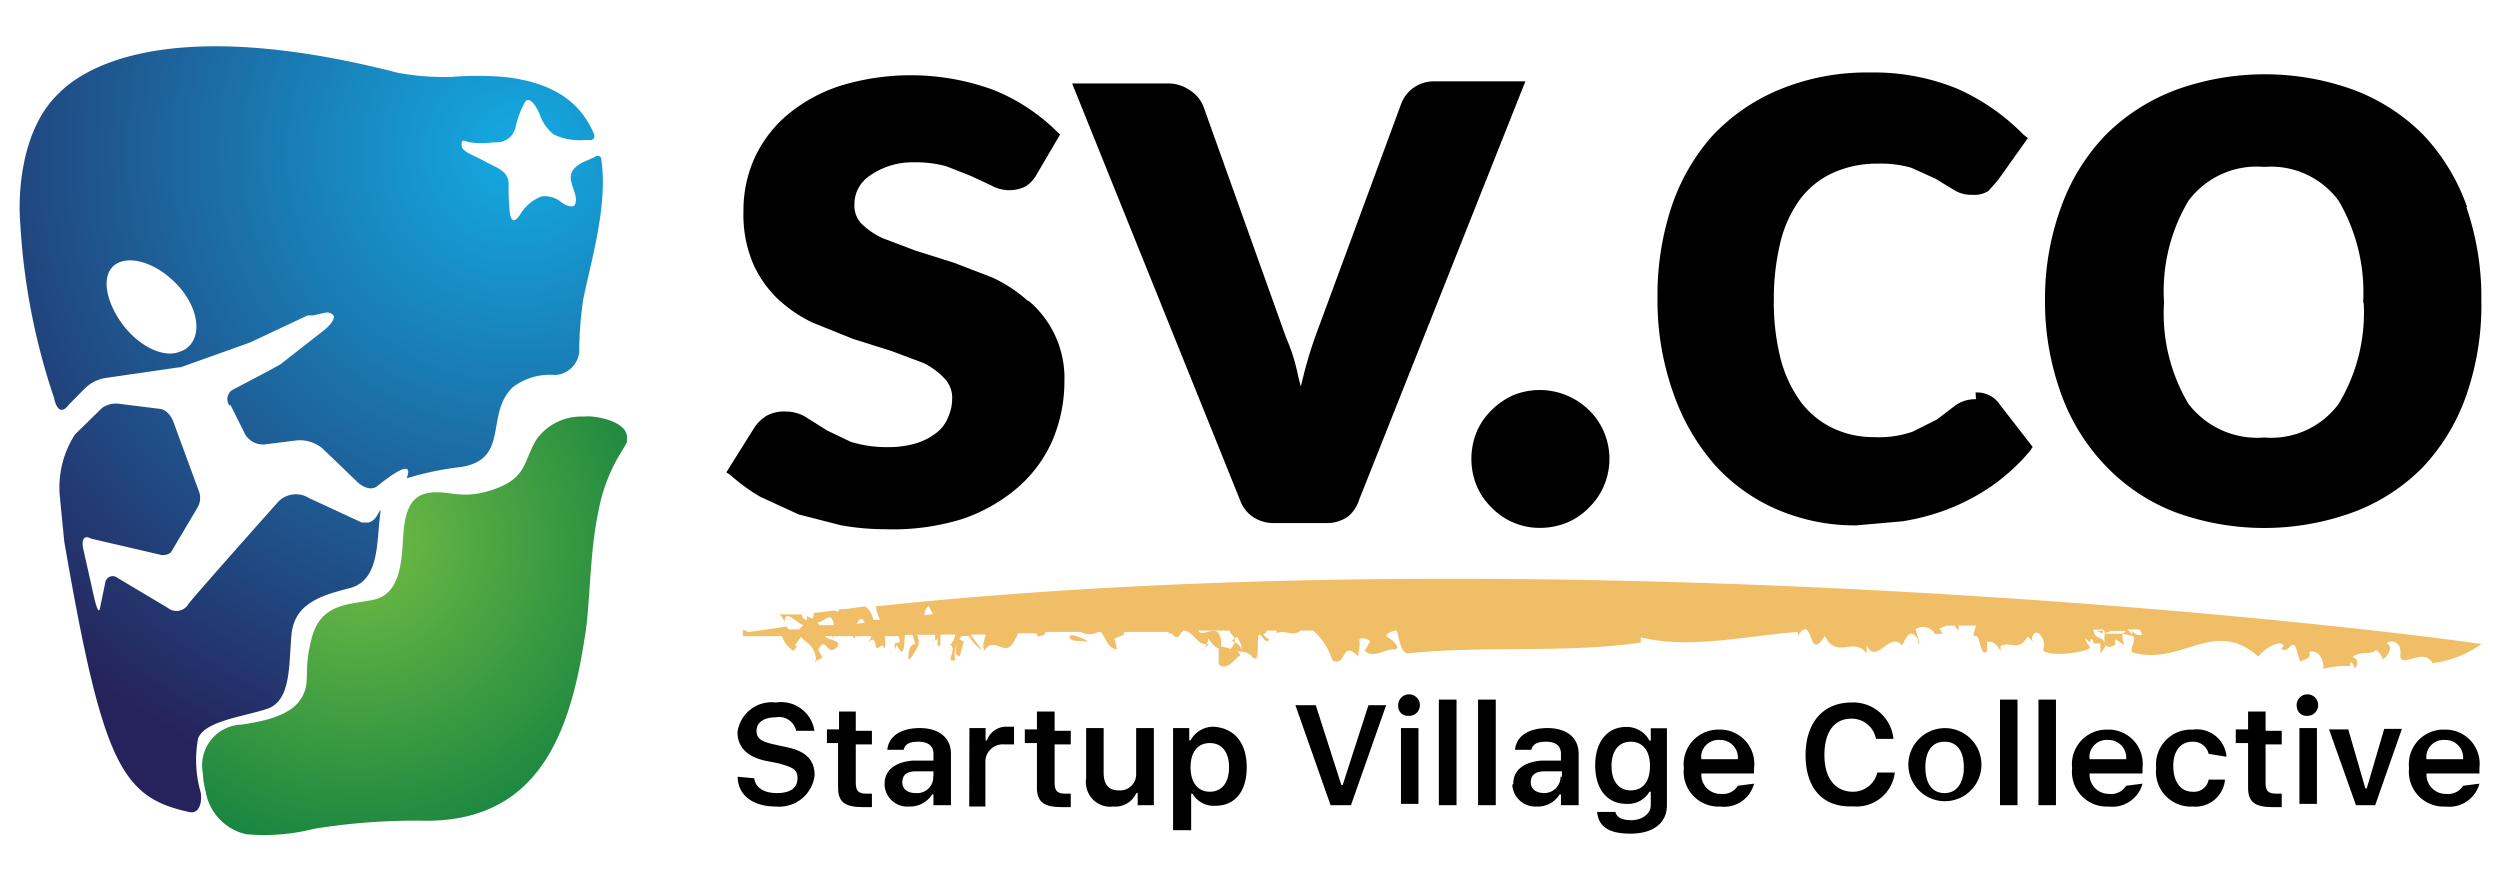 <svg data-name="Layer 1" xmlns="http://www.w3.org/2000/svg" viewBox="0 0 130 45.84"><defs><radialGradient id="a" cx="18.62" cy="18.56" r="17.98" gradientTransform="matrix(1 0 0 -1 0 46.73)" gradientUnits="userSpaceOnUse"><stop offset="0" stop-color="#73bd44"/><stop offset="1" stop-color="#108040"/></radialGradient><radialGradient id="b" cx="26.9" cy="38.87" r="35.43" gradientTransform="matrix(1 0 0 -1 0 46.73)" gradientUnits="userSpaceOnUse"><stop offset="0" stop-color="#14aae2"/><stop offset="1" stop-color="#26225b"/></radialGradient></defs><g data-name="Group"><path data-name="Path 2" d="M49.91 34.13l.21-.77-.42-.21c.14.63-.21.85.21.98z" fill="#f0be67"/><path data-name="Path 3" d="M47.45 33l.14.49c-.28 0-.35.35-.35.7s.35-.35.49-.56-.07-1.05-.28-.63z" fill="#f0be67"/><path data-name="Path 4" d="M40.56 32.73a1.63 1.63 0 0 0 .7 1.12l.21-.28h-.14l.35-.49c-.56-.21-.68.07-1.12-.35z" fill="#f0be67"/><path data-name="Path 5" d="M55.61 33.08c0 .35.64.21.92.28s-.78-.49-.92-.28z" fill="#f0be67"/><path data-name="Path 10" d="M52.45 32.94c0 .06.07.06 0 0z" fill="#f0be67"/><path data-name="Path 11" d="M60.54 32.73h-.07c0 .14 0 .07.07 0z" fill="#f0be67"/><g data-name="Group 2"><path data-name="Compound Path" d="M39.22 40.47c.07.49.49.77 1.19.77s1.06-.28 1.06-.77-.28-.57-1-.78l-.71-.14c-.91-.21-1.41-.7-1.41-1.48a1.79 1.79 0 0 1 2-1.54 1.75 1.75 0 0 1 2 1.47h-.95a.91.91 0 0 0-1.06-.7c-.63 0-1 .28-1 .7s.28.57.91.71l.64.14c1.05.21 1.47.7 1.47 1.47a1.85 1.85 0 0 1-2 1.62c-1.26 0-2-.63-2-1.55z"/><path data-name="Compound Path 2" d="M44.5 37v1h.84v.71h-.84v2c0 .42.14.56.56.56h.28v.7h-.49c-.92 0-1.27-.28-1.27-1v-2.33H43v-.71h.63V37z"/><path data-name="Compound Path 3" d="M46 40.75c0-.71.57-1.13 1.48-1.2h1.06v-.35c0-.42-.29-.63-.78-.63s-.7.14-.77.42h-.85c.07-.71.71-1.13 1.69-1.13s1.62.49 1.62 1.34v2.67h-.91v-.56h-.07a1.36 1.36 0 0 1-1.2.63A1.18 1.18 0 0 1 46 40.82a.2.2 0 0 1 0-.07zm2.54-.36v-.28h-.92c-.49 0-.7.21-.7.57s.28.56.7.56a.84.84 0 0 0 .91-.77.22.22 0 0 0-.02-.08z"/><path data-name="Compound Path 4" d="M50.41 37.86h.84v.64h.07a1.06 1.06 0 0 1 1.06-.71h.35v.92h-.49a.91.91 0 0 0-1 .84v2.39h-.84z"/><path data-name="Compound Path 5" d="M54.84 37v1h.84v.71h-.84v2c0 .42.14.56.56.56h.28v.7h-.49c-.91 0-1.27-.28-1.27-1v-2.33h-.63v-.71h.63V37z"/><path data-name="Compound Path 6" d="M60 41.87h-.84v-.63h-.07a1.2 1.2 0 0 1-1.2.7 1.26 1.26 0 0 1-1.41-1.09 1 1 0 0 1 0-.38v-2.61h.91v2.32c0 .64.28.92.78.92a.84.84 0 0 0 .91-.77v-2.47H60z"/><path data-name="Compound Path 7" d="M64.83 39.9c0 1.27-.63 2-1.62 2a1.28 1.28 0 0 1-1.2-.63h-.07v1.9H61v-5.31h.84v.64h.07a1.34 1.34 0 0 1 1.2-.71c1.09.07 1.72.85 1.72 2.11zm-.92 0c0-.77-.35-1.26-1-1.26s-1 .49-1 1.26.36 1.27 1 1.27 1-.49 1-1.27z"/><path data-name="Compound Path 8" d="M69.19 41.87l-1.83-5.2h1.06l1.33 4.15h.07l1.34-4.15h.92l-1.83 5.2z"/><path data-name="Compound Path 9" d="M72.71 36.74a.56.56 0 1 1 1.12-.14.55.55 0 0 1-.49.62h-.07a.5.5 0 0 1-.56-.42zm.14 1.12h.91v3.94h-.91z"/><path data-name="Compound Path 10" d="M74.82 36.38h.92v5.49h-.92z"/><path data-name="Compound Path 11" d="M76.86 36.38h.92v5.49h-.92z"/><path data-name="Compound Path 12" d="M78.69 40.75c0-.71.56-1.13 1.48-1.2h1v-.35c0-.42-.28-.63-.77-.63s-.7.14-.77.42h-.85c.07-.71.7-1.13 1.69-1.13s1.62.49 1.62 1.34v2.67h-.92v-.56h-.07a1.33 1.33 0 0 1-1.19.63 1.2 1.2 0 0 1-1.27-1.12zm2.53-.36v-.28h-.91c-.49 0-.71.21-.71.57s.29.56.71.56a.85.85 0 0 0 .84-.85h.07z"/><path data-name="Compound Path 13" d="M83.05 42.22H84c.07.29.35.43.84.43s1-.29 1-.78v-.7h-.07a1.28 1.28 0 0 1-1.2.63c-1 0-1.62-.77-1.62-2s.63-2 1.62-2a1.34 1.34 0 0 1 1.2.71h.07v-.64h.84v4c0 .92-.7 1.48-1.9 1.48s-1.66-.42-1.73-1.13zm2.75-2.39c0-.77-.36-1.26-1-1.26s-1 .49-1 1.26.35 1.27 1 1.27 1-.49 1-1.27z"/><path data-name="Compound Path 14" d="M91.21 40.75a1.6 1.6 0 0 1-1.75 1.19 1.81 1.81 0 0 1-1.9-2 1.8 1.8 0 0 1 1.82-2 1.78 1.78 0 0 1 1.83 2v.28h-2.74a1 1 0 0 0 .91 1.06h.08a.92.92 0 0 0 .91-.42zm-2.74-1.27h1.9a.92.92 0 0 0-.84-1h-.07a.9.9 0 0 0-1 .83z"/><path data-name="Compound Path 15" d="M93.89 39.27c0-1.69.91-2.74 2.39-2.74a2.1 2.1 0 0 1 2.18 1.89h-.91a1.28 1.28 0 0 0-1.27-1.05c-.91 0-1.41.7-1.41 1.9s.57 1.9 1.48 1.9a1.29 1.29 0 0 0 1.27-1h.91a2 2 0 0 1-2.18 1.76c-1.55.07-2.46-.93-2.46-2.66z"/><path data-name="Compound Path 16" d="M99.24 39.9a1.9 1.9 0 1 1 3.79 0 1.9 1.9 0 0 1-3.79 0zm2.88 0c0-.84-.35-1.33-1-1.33s-1 .49-1 1.33.35 1.34 1 1.34 1-.56 1-1.34z"/><path data-name="Compound Path 17" d="M104 36.38h.91v5.49H104z"/><path data-name="Compound Path 18" d="M106 36.38h.91v5.49H106z"/><path data-name="Compound Path 19" d="M111.41 40.75a1.62 1.62 0 0 1-1.76 1.19 1.81 1.81 0 0 1-1.9-2 1.8 1.8 0 0 1 1.83-2 1.78 1.78 0 0 1 1.83 2v.28h-2.75a1 1 0 0 0 .92 1.06h.07a.92.92 0 0 0 .91-.42zm-2.75-1.27h1.9a.92.92 0 0 0-.84-1h-.07a.9.9 0 0 0-1 .83z"/><path data-name="Compound Path 20" d="M114.85 39.2a.82.82 0 0 0-.84-.63c-.63 0-1 .49-1 1.26s.35 1.34 1 1.34a.77.77 0 0 0 .84-.63h.85a1.54 1.54 0 0 1-1.68 1.4 1.81 1.81 0 0 1-1.9-2 1.82 1.82 0 0 1 1.9-2 1.55 1.55 0 0 1 1.75 1.32v.09z"/><path data-name="Compound Path 21" d="M117.81 37v1h.84v.71h-.84v2c0 .42.14.56.56.56h.28v.7h-.49c-.91 0-1.26-.28-1.26-1v-2.33h-.64v-.71h.64V37z"/><path data-name="Compound Path 22" d="M119.43 36.74a.56.56 0 1 1 .63.48H120a.5.5 0 0 1-.56-.42zm.14 1.12h.91v3.94h-.91z"/><path data-name="Compound Path 23" d="M123.51 41.87h-1l-1.4-3.94h1L123 41h.07l.91-3.1h.92z"/><path data-name="Compound Path 24" d="M128.93 40.75a1.62 1.62 0 0 1-1.76 1.19 1.81 1.81 0 0 1-1.9-2 1.8 1.8 0 0 1 1.83-2 1.78 1.78 0 0 1 1.83 2v.28h-2.75a1 1 0 0 0 .91 1.06h.08a.92.92 0 0 0 .91-.42zm-2.75-1.27h1.9a.92.92 0 0 0-.84-1h-.07a.9.9 0 0 0-1 .83v.15z"/></g><path data-name="Compound Path 25" d="M45.55 31.53a2.18 2.18 0 0 0 .21.7h-.35a1.07 1.07 0 0 0-.42-.7l-1 .14h-.35v.07a.13.13 0 0 1-.21 0l-1.13.14a.26.26 0 0 1-.07.28c.36.71 1-.7 1.13.35h-.76c-.14-.28-.43-.35-.64-.49v.21c-.21 0-.21-.14-.28-.28h-1.27c.22-.07.36.35.5.63l-2 .29-.28-.14v.35h3c.21.35.63.35.78 1.05s-.22-.07-.15.14.36 0 .5-.07l-.21-.42c.42-.77.42.35.91-.07s-.49-.42-.56-.63h.28c.07 0 .14 0 .14.14v-.14h1l.15.14v-.14h.84a.72.72 0 0 1-.28.42c.14-.07.42-.49.49 0s.35-.14.42.14.14-.28.07-.56h.71a.89.89 0 0 1 .07.28c-.07.14-.42-.07-.21.42 0-.63.21.28.35.07s.07-.56.14-.84h1.55c0 .14.07.35-.14.28s.21.07.28-.07-.14.49.14.35V33h.77a1 1 0 0 1-.28.56h.07c.28.28-.35.91.21.77a1.45 1.45 0 0 1 .35-1.26h.36a2.71 2.71 0 0 0 .7.77l-.6-.84h.77c0 .21-.21.42-.07.84.56-.84 1.06.42 1.55-.49s-.07-.21.14-.21v-.21h1c.07.14.14.21.21.14s.22.07.29-.21h1.83a.92.92 0 0 0 .91 0h.14c.35.49.35.84.84.91l-.14-.56.5-.21a.17.17 0 0 1 0-.14h2.32V33c.21-.28.35.49.63-.07l.14-.14h.07c.5.14.64.7 1.06.7s-.07.14-.14.28.35-.35.28-.56.28.49.56.49v.85c.42.35.78-.22 1.06-.43s-.71-.49-.92-.49c0-1.55-1-.35-1.19-.84h1.61c.08.28.5.35.15.84s.56 0 1 .49.28-.56.35-1 .35.49.57.14l-.33-.26a.36.36 0 0 0 .21-.21h.5v.14c.42-.21.84.21 1.26-.14h.64a3.32 3.32 0 0 1 1 1.54c.78.43.42-1.19 1.41-.14-.14-.07.07-.63 0-.84s.35-.21.56 0l-.28.49c.42.42 1-.07 1.48-.07s0-.49-.28-.63.28-.35.42-.35.14 1 .56 1.19c4.08-.42 8.09 0 12.17-.56v-.28c2.54.63 5.42-.07 8.17-.28v.21c.84-1.27.49 1.48 1.4 0 .64 1.26 1.48 0 2.18.91v-.42c.5 1.06 1.2-.77 1.83 0 .21-.35.36-.84.71-.49s-.07.7.21.35l-.21-.7a.7.7 0 0 1 1 .24h.39l-.14-.28.36-.15h.42l.21.29v-.29h.91a1.83 1.83 0 0 0-.14.57c.42-.28.28 1.12.71.77v-.49c.35-.07.56.21.7.49v-.28c.56-.28.91.35 1.41-.49l.28.28a.34.34 0 0 1 .12-.48c.28-.07.56.56.42.84s1 .35 1.9.14.35-.21.28-.7l.28.28c-.07 0 0-.14 0-.21s.14 0 .14.21h.36V34l.28-.42c-.14-.63-.57-.21-.64-.84h.5c.14.14.07.14.07.49s.21.56.56.28v-.28l.42.28c.14.14-.14-.35 0-.56h-1l.35-.14h.77c0 .14.07-.07-.14.14l.56.14c.08.42-.21.56-.07.84 2.61.71 4.23-1.83 6.55.21.35-.42 1.12-.91 1.33-.56l-.14.14c.36.35.57-.56.78 0l.21.7c.14-.14.56-.14.49-.42s.78-.14.71.78a4.39 4.39 0 0 1 1.4-.14.38.38 0 0 1 0-.15c.14-.28.21.57.35.08s-.49-.29-.07-.5.85 0 1.06-.28a.87.87 0 0 1 .35.49c.21-.07.56-.63.28-.77s.71-.42.64.49 1.19-.42 1.68.49a5.78 5.78 0 0 0 2.54-1c-8.77-1.26-49.04-5.62-83.49-1.96zm-4 1.2H41c-.14-.22-.28-.43-.14-.64s.56.28.91.42zm3-.29c.14-.21.21-.42.42-.07zm3.53-.44a.6.6 0 0 1 .21-.49l.22.42zm16.47 1.9c0-.7-.92-.42-.21-.77.07.14.35.56.14.77zM109 32.8h.36v.14zm1.9 0c-.07.14 0 .14 0 .21l-.28-.28h.64l.14.28c-.35.07-.42-.14-.57-.21z" fill="#f0be67"/><g data-name="Group 3"><g data-name="Group 4"><path data-name="Path 13" d="M31.13 26.53a8.85 8.85 0 0 1 1.26-3.16l.21-.37v-.14c.15-1-1.82-1.27-2.18-1.2h-.14a2.87 2.87 0 0 0-2.39 1.2c-.7 1.19-.49 2-2.25 2.6s-2.39-.07-3.52.21-1.12 1.78-1.19 2.76-.22 2.47-1.48 2.75-2.75.14-3.24 2 0 2.25-.56 3.16-2.11 1.2-3.1 1.34a2.12 2.12 0 0 0-2 2.53 4.1 4.1 0 0 0 .14.92 2.75 2.75 0 0 0 2.11 2.25 10.44 10.44 0 0 0 3.52-.28 32.67 32.67 0 0 1 5.84-.42c5.77 0 7.46-4.44 8.23-9.43.32-1.79.24-4.39.74-6.72z" fill="url(#a)"/></g><path data-name="Compound Path 26" d="M19.17 27.17h-.36l-2.74-1.27a1.28 1.28 0 0 0-1.62.21s-4.08 4.58-4.64 5.28a.72.72 0 0 1-1 .28l-.1-.07-2.6-1.55a.39.39 0 0 0-.63.21l-.29 1.41c-.1.33-.31-.67-.31-.67l-.56-2.5c-.14-.84.42-.49.42-.49l3.66.85a.65.65 0 0 0 .49-.14l1.34-2.26a1 1 0 0 0 .14-.84L9 21.89c-.28-.63-.7-.63-.7-.63L6.22 21a1.27 1.27 0 0 0-.91.21L3.9 22.59a5.08 5.08 0 0 0-.78 3.31l.22 2.25c2 11.61 3 13.3 6.47 14.07.56.14.7-.49.63-1a6.11 6.11 0 0 1-.14-2.82c.35-.91 2.32-1.12 3.59-1.54s1.12-2.33 1.27-3.87 1.4-2 3-2.4 1.41-2.39 1.62-3.94v-.14l-.21.36a.73.73 0 0 1-.4.3zm12.1-18.86c0-.28-.28-.21-.35-.14l-.64.28c-.49.28-.7.56-.56 1.06s.28.7.21 1.05-.63.07-.77-.07a1.36 1.36 0 0 0-1-.28 2.31 2.31 0 0 0-1 .77c-.14.22-.5.85-.64.15a11.56 11.56 0 0 1-.07-1.55c0-.71-.63-.85-1.26-1.2S24 7.89 24 7.54s.14-.21.42-.14a4.5 4.5 0 0 0 1.27 0h.21a1 1 0 0 0 .91-.78 4.63 4.63 0 0 1 .5-1.33c.28-.36.7.49.77.7a2.29 2.29 0 0 0 .71 1 3.09 3.09 0 0 0 1.61.29h.36a.21.21 0 0 0 .14-.26V7c-.62-1.5-1.9-2.7-4.7-3a16.73 16.73 0 0 0-2.74 0 13.37 13.37 0 0 1-2.75-.21C7.91.5 3.9 4 3.05 4.86c-2 1.9-2.11 5.35-2 6.69a34.32 34.32 0 0 0 1.76 9.14c.07.36.28.92.71.43l.1-.12.77-.78a2 2 0 0 1 1.06-.56l3.87-.56h.07L13 17.81l3-1.41h.28l.63-.14a.44.44 0 0 1 .43.14c.14.28-.5.78-.5.78l-2.25 1.76-.63.35-1.9 1a.57.57 0 0 0-.14.78h.07l.7 1.4a1.07 1.07 0 0 0 1.06.64l1.69-.21a1.84 1.84 0 0 1 1.33.42l1.83 1.76c.14.14.64.49 1 .21s2-1.62 1.55-.42a16.09 16.09 0 0 1 2.85-.59c2.53-.42 1.2-2.74 2.67-4.15a3.19 3.19 0 0 1 2.19-.63 1.33 1.33 0 0 0 1.26-1.2v-.14a18.86 18.86 0 0 1 .21-2.6c.38-1.9 1.29-4.86.94-7.25zM9.32 18.3c-.92.35-2.33-.42-3.17-1.76s-.84-2.67.21-2.95 2.6.63 3.38 1.9.56 2.51-.42 2.81z" fill="url(#b)"/></g><g data-name="Group 5"><path data-name="Path 14" d="M53.43 15.63a7.42 7.42 0 0 0-1.83-1.2l-2-.77-2-.63-1.69-.64a3.79 3.79 0 0 1-1.12-.77 1.34 1.34 0 0 1-.36-1 1.77 1.77 0 0 1 .78-1.47 3.86 3.86 0 0 1 2.32-.71 6 6 0 0 1 1.69.21l1.27.5 1.05.49a1.92 1.92 0 0 0 1.76.07 1.67 1.67 0 0 0 .56-.56L55.12 7l-.21-.21a10 10 0 0 0-3.24-2.11 12.5 12.5 0 0 0-8-.21A8.27 8.27 0 0 0 40.91 6a6.55 6.55 0 0 0-1.69 2.25 6.66 6.66 0 0 0-.56 2.75 6.48 6.48 0 0 0 .49 2.68 5.81 5.81 0 0 0 1.26 1.83 7.19 7.19 0 0 0 1.83 1.26l2.11.85 2 .63 1.68.63a3.78 3.78 0 0 1 1.13.85 1.44 1.44 0 0 1 .35 1.05 2.25 2.25 0 0 1-.21.92 1.87 1.87 0 0 1-.56.77 3.3 3.3 0 0 1-1.06.57 5 5 0 0 1-1.55.21 6.16 6.16 0 0 1-1.9-.28L43 22.38l-1-.63a2 2 0 0 0-1.12-.35 1.91 1.91 0 0 0-1 .21 2 2 0 0 0-.7.7l-1.41 2.25.21.14a9.45 9.45 0 0 0 1.55 1.13l2 .92 2.18.56a12.92 12.92 0 0 0 2.32.21A12.2 12.2 0 0 0 50 27a8.68 8.68 0 0 0 2.89-1.62 6.93 6.93 0 0 0 1.83-2.46 7.88 7.88 0 0 0 .63-3.1 5.25 5.25 0 0 0-1.83-4.15"/><path data-name="Path 15" d="M82.63 21.33a3.66 3.66 0 0 0-3.94-.78 3.81 3.81 0 0 0-1.13.78 3.45 3.45 0 0 0-.77 1.12 3.72 3.72 0 0 0 0 2.82 3.45 3.45 0 0 0 .77 1.12 3.47 3.47 0 0 0 2.54 1.06 3.72 3.72 0 0 0 1.4-.28 3.41 3.41 0 0 0 1.13-.78 3.45 3.45 0 0 0 .77-1.12 3.57 3.57 0 0 0 0-2.82 3.45 3.45 0 0 0-.77-1.12"/><path data-name="Path 16" d="M102.75 20.76a1.75 1.75 0 0 0-1.12.36l-.92.7-1.26.63a5.32 5.32 0 0 1-2 .28 4.9 4.9 0 0 1-2.19-.49 4.51 4.51 0 0 1-1.61-1.33 6.6 6.6 0 0 1-1.06-2.26 11.92 11.92 0 0 1-.35-3.09 12.36 12.36 0 0 1 .35-3 6.33 6.33 0 0 1 1-2.18A4.39 4.39 0 0 1 95.29 9a5.51 5.51 0 0 1 2.33-.49 5.85 5.85 0 0 1 1.76.21l1.26.57.92.56a1.7 1.7 0 0 0 1 .28 1.34 1.34 0 0 0 .85-.21l.49-.56 1.55-2.18-.23-.18a11.13 11.13 0 0 0-3.45-2.39 11.4 11.4 0 0 0-4.51-.84 11.89 11.89 0 0 0-4.78.91A10 10 0 0 0 89 7.11a10.63 10.63 0 0 0-2.11 3.73 14.65 14.65 0 0 0-.7 4.65 14.38 14.38 0 0 0 .84 5 11.2 11.2 0 0 0 2.18 3.73 9.33 9.33 0 0 0 3.31 2.32 10.23 10.23 0 0 0 4 .78l2.39-.21a11.81 11.81 0 0 0 2.4-.64 11.26 11.26 0 0 0 2.25-1.19 10.37 10.37 0 0 0 2-1.83l.14-.21-1.7-2.19a1.41 1.41 0 0 0-1.27-.64"/><path data-name="Compound Path 27" d="M128.29 10.77A10.51 10.51 0 0 0 126 7a10.14 10.14 0 0 0-3.59-2.32 13.58 13.58 0 0 0-9.28 0A10.28 10.28 0 0 0 109.51 7a10.51 10.51 0 0 0-2.32 3.73 13.9 13.9 0 0 0-.85 4.86 14 14 0 0 0 .85 4.92 10.51 10.51 0 0 0 2.32 3.73 9.88 9.88 0 0 0 3.59 2.39 13.46 13.46 0 0 0 9.28 0 9.88 9.88 0 0 0 3.62-2.35 10.47 10.47 0 0 0 2.25-3.73 14.2 14.2 0 0 0 .78-4.92 14.35 14.35 0 0 0-.78-4.86m-5.34 4.93a9.18 9.18 0 0 1-1.3 5.3 4.36 4.36 0 0 1-3.87 1.75A4.5 4.5 0 0 1 113.8 21a9.18 9.18 0 0 1-1.27-5.28 9.18 9.18 0 0 1 1.27-5.28 4.43 4.43 0 0 1 3.94-1.76 4.37 4.37 0 0 1 3.87 1.76 9.43 9.43 0 0 1 1.27 5.35"/><path data-name="Path 17" d="M74.61 4.23a1.85 1.85 0 0 0-1.13.35 1.78 1.78 0 0 0-.63.85l-4.43 12a21.42 21.42 0 0 0-.64 2.11l-.14.56-.14-.56a9.68 9.68 0 0 0-.63-2l-4.29-12a1.79 1.79 0 0 0-.71-.85 2 2 0 0 0-1.19-.35h-4.93L64.48 26a1.78 1.78 0 0 0 .63.85 1.92 1.92 0 0 0 1.06.35h2.88a1.92 1.92 0 0 0 1.06-.35 1.82 1.82 0 0 0 .56-.85l8.65-21.77z"/></g></g></svg>